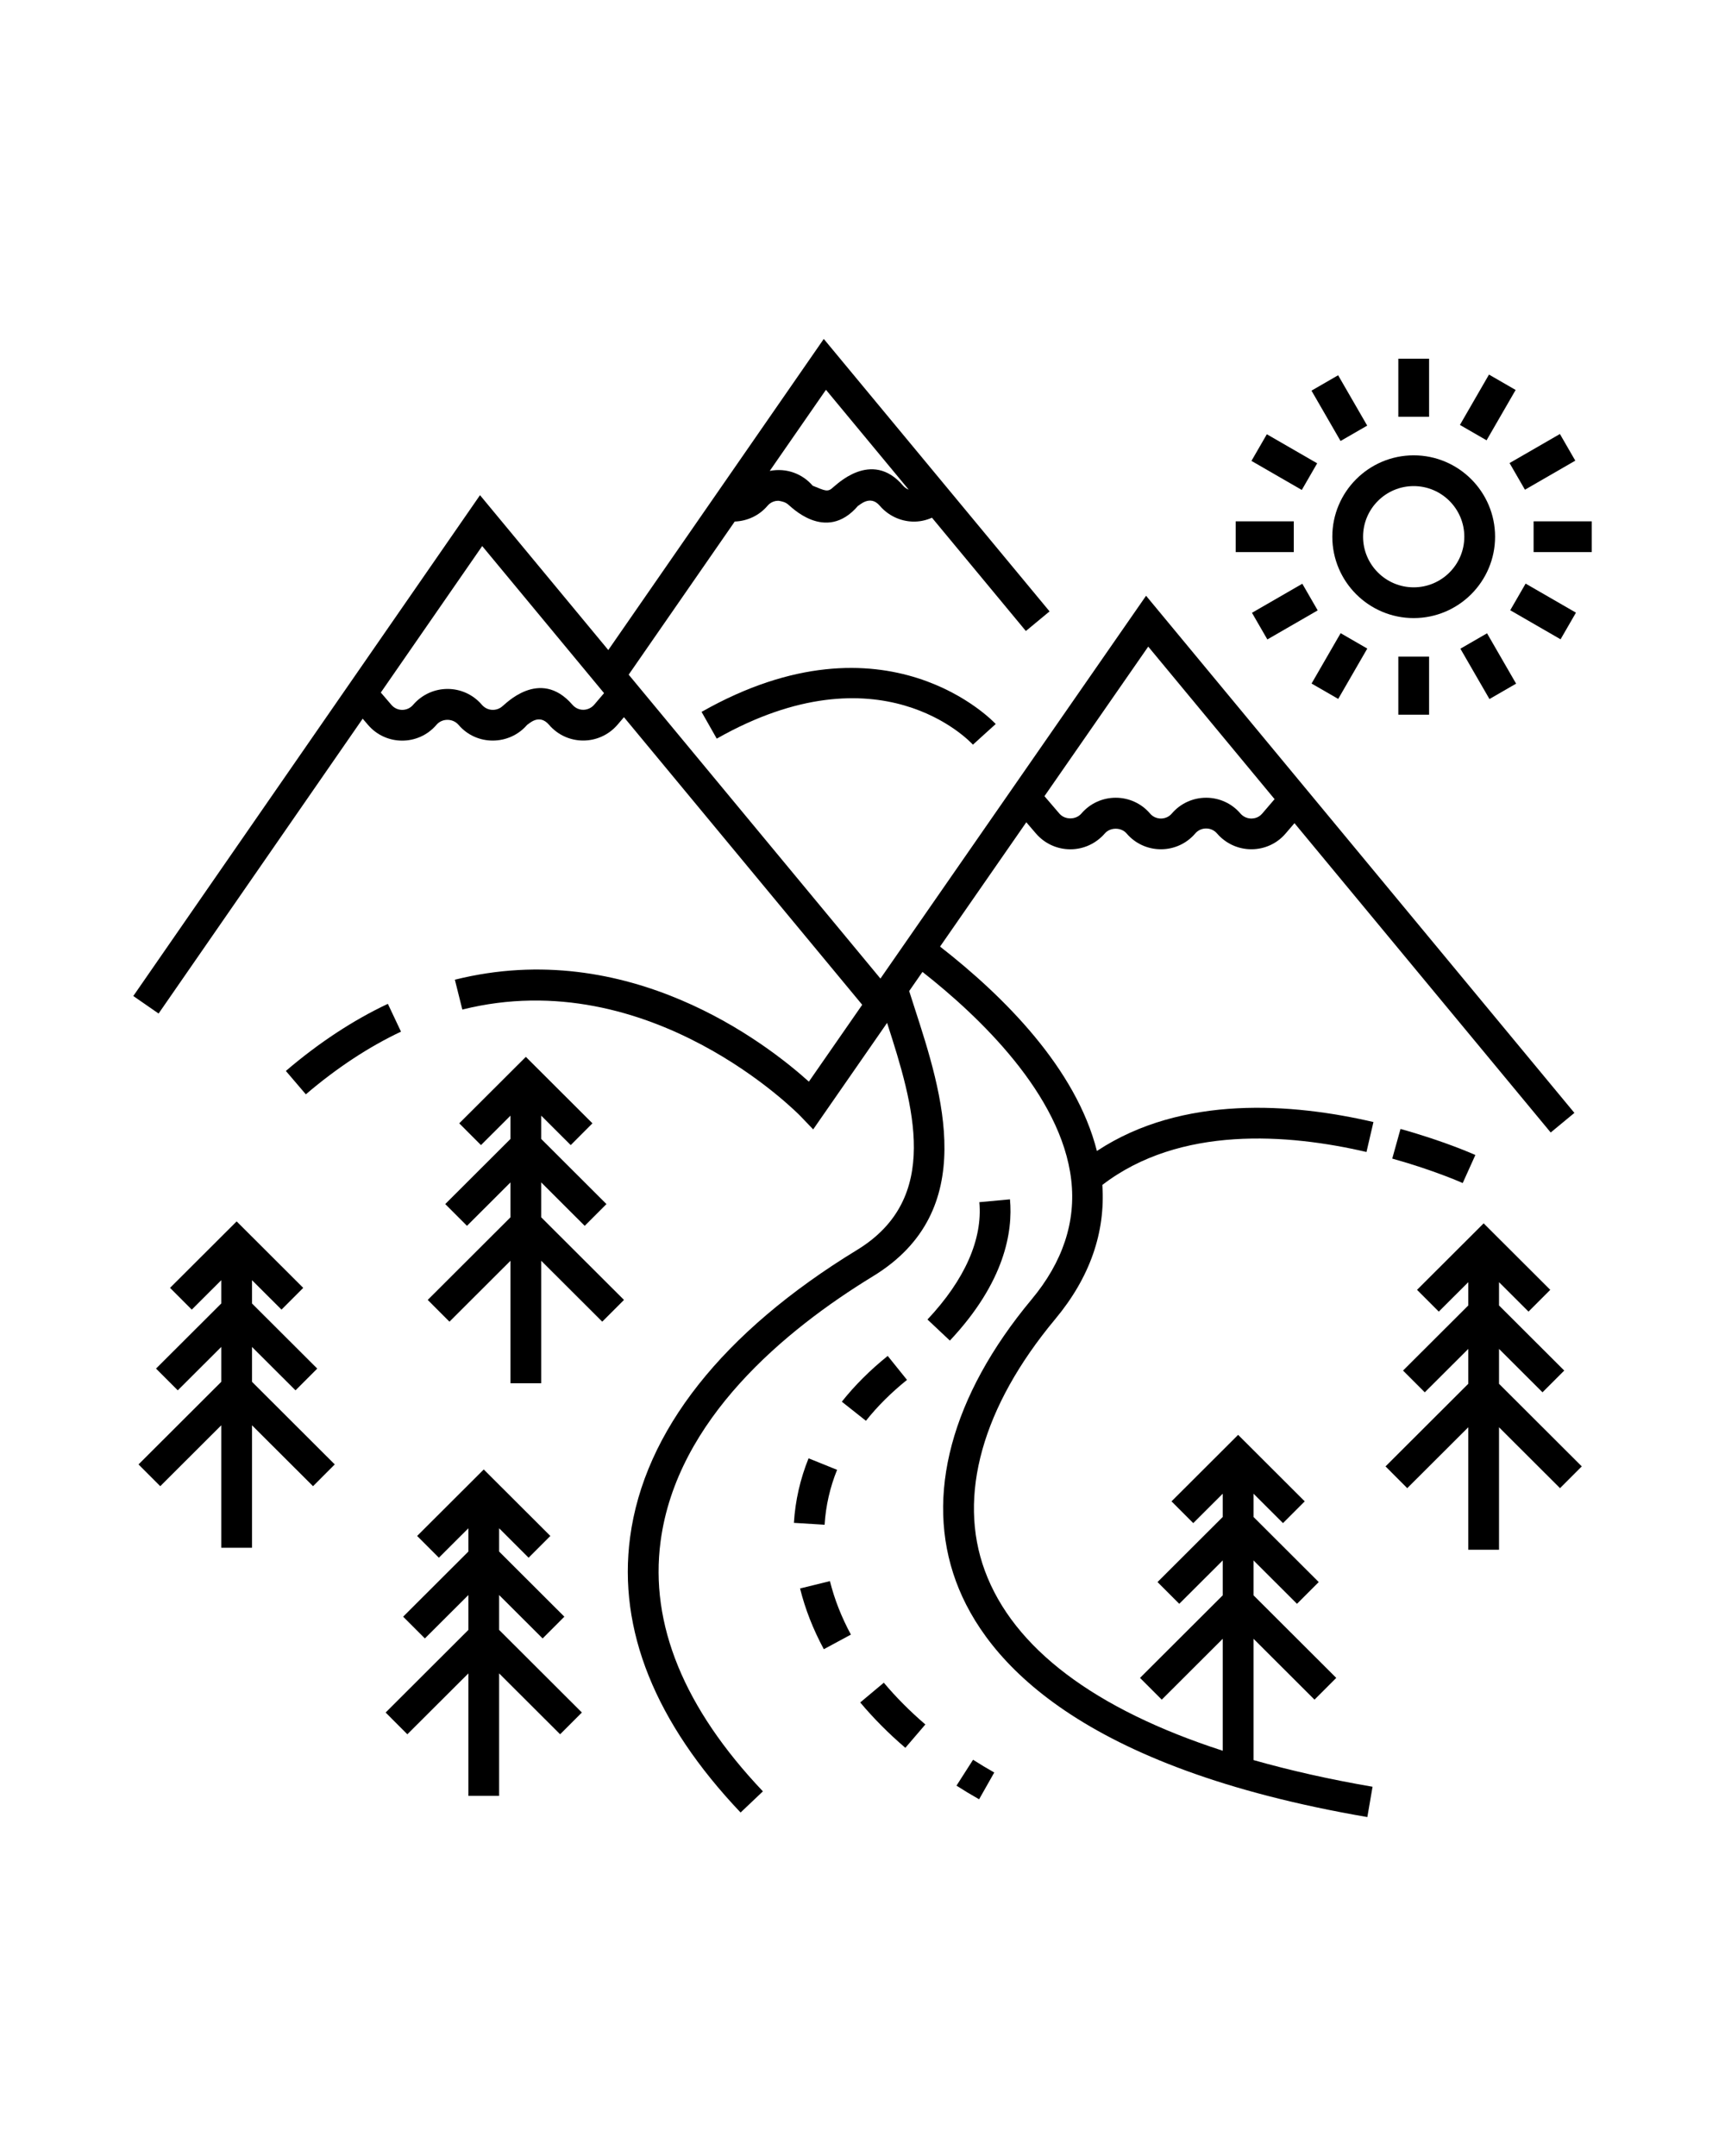 <svg xmlns="http://www.w3.org/2000/svg" xmlns:xlink="http://www.w3.org/1999/xlink" version="1.1" enable-background="new 0 0 98 98" xml:space="preserve" width="98" height="122.5"><rect id="backgroundrect" width="100%" height="100%" x="0" y="0" fill="none" stroke="none"/><g class="currentLayer" style=""><title>Layer 1</title><g id="svg_1" class=""><path d="M20.605,40.834 l0.298,0.348 c1.014,1.195 2.871,1.204 3.897,-0.004 c0.317,-0.37 0.921,-0.373 1.248,0.004 c1.023,1.207 2.887,1.182 3.898,0.004 c0.087,-0.035 0.666,-0.672 1.239,-0.012 c1.018,1.199 2.865,1.206 3.9,0.001 l0.363,-0.426 l13.536,16.341 l-3.03,4.367 c-2.423,-2.183 -10.256,-8.256 -20.112,-5.792 l0.424,1.696 c10.68,-2.67 19.109,5.951 19.193,6.038 l0.74,0.771 l4.198,-6.051 c1.525,4.711 3.101,9.966 -1.706,12.9 c-7.638,4.663 -12.097,10.31 -12.895,16.329 c-0.696,5.25 1.417,10.511 6.278,15.636 l1.268,-1.203 c-4.481,-4.723 -6.437,-9.501 -5.813,-14.203 c0.917,-6.921 7.072,-12.013 12.073,-15.067 c6.093,-3.72 3.932,-10.386 2.354,-15.253 c-0.105,-0.323 -0.204,-0.635 -0.304,-0.948 l0.755,-1.088 c3.195,2.507 7.885,6.957 8.451,11.816 c0.277,2.383 -0.481,4.67 -2.254,6.796 c-4.558,5.472 -6.083,11.16 -4.293,16.017 c1.683,4.567 7.104,10.599 23.37,13.391 l0.296,-1.722 c-2.444,-0.42 -4.694,-0.929 -6.763,-1.516 v-6.893 l3.466,3.46 l1.235,-1.236 l-4.701,-4.693 V88.66 l2.47,2.466 l1.235,-1.236 l-3.705,-3.699 v-1.323 l1.675,1.672 l1.235,-1.236 l-3.784,-3.778 l-3.784,3.778 l1.235,1.236 l1.675,-1.672 v1.323 l-3.705,3.699 l1.235,1.236 l2.471,-2.466 v1.982 l-4.701,4.693 l1.235,1.236 l3.466,-3.46 v6.364 c-7.272,-2.356 -11.893,-5.827 -13.516,-10.229 c-1.565,-4.247 -0.145,-9.323 3.996,-14.294 c1.972,-2.365 2.862,-4.929 2.679,-7.626 c4.409,-3.388 10.562,-2.907 15.006,-1.872 l0.396,-1.702 c-4.574,-1.064 -10.852,-1.565 -15.711,1.645 c-1.186,-4.693 -5.284,-8.788 -8.911,-11.614 l4.9,-7.063 l0.558,0.65 c0.489,0.563 1.197,0.886 1.944,0.886 s1.456,-0.323 1.959,-0.901 c0.304,-0.358 0.932,-0.358 1.236,-0 c0.484,0.571 1.195,0.899 1.95,0.899 h0 c0.755,0 1.466,-0.328 1.951,-0.899 c0.152,-0.179 0.377,-0.282 0.618,-0.282 c0.241,0 0.465,0.102 0.621,0.285 c0.489,0.569 1.199,0.896 1.95,0.896 c0.003,0 0.006,-0 0.008,-0 c0.75,-0.002 1.457,-0.33 1.937,-0.896 l0.503,-0.587 L88.098,64.347 l1.346,-1.114 L65.11,33.85 L50.019,55.6 l-14.303,-17.267 l6.025,-8.7 c0.713,-0.027 1.393,-0.339 1.866,-0.899 c0.207,-0.244 0.472,-0.281 0.612,-0.282 c0.186,0.027 0.409,0.077 0.561,0.217 c0.087,0.038 2.11,2.233 3.961,0.077 c0.087,-0.032 0.69,-0.659 1.241,-0.01 c0.466,0.545 1.141,0.873 1.853,0.899 c0.388,0.015 0.766,-0.066 1.112,-0.219 l5.334,6.437 l1.346,-1.115 L46.8,19.258 L34.558,36.934 l-7.288,-8.799 L7.573,56.592 l1.437,0.995 L20.605,40.834 zM65.233,36.739 l7.178,8.667 l-0.702,0.819 c-0.207,0.244 -0.472,0.281 -0.612,0.282 c-0.001,0 -0.002,0 -0.003,0 c-0.241,0 -0.468,-0.105 -0.621,-0.282 c-0.484,-0.571 -1.195,-0.899 -1.95,-0.899 c-0.756,0 -1.466,0.328 -1.951,0.899 c-0.152,0.179 -0.377,0.282 -0.618,0.282 h-0 c-0.241,0 -0.465,-0.103 -0.617,-0.282 c-0.485,-0.571 -1.196,-0.899 -1.951,-0.899 c-0.755,0 -1.466,0.328 -1.953,0.9 c-0.317,0.365 -0.935,0.361 -1.245,0.004 l-0.851,-0.993 L65.233,36.739 zM46.924,22.147 l4.7,5.673 c-0.118,-0.048 -0.226,-0.116 -0.312,-0.217 c-1.805,-2.132 -3.865,0.025 -3.953,0.062 c-0.334,0.323 -0.461,0.226 -1.188,-0.067 c-0.564,-0.657 -1.46,-1.032 -2.441,-0.841 L46.924,22.147 zM27.395,31.026 l6.923,8.357 l-0.559,0.656 c-0.321,0.374 -0.903,0.4 -1.246,-0.004 c-1.859,-2.14 -3.863,0.037 -3.95,0.075 c-0.327,0.309 -0.868,0.309 -1.192,-0.071 c-1.019,-1.187 -2.859,-1.203 -3.906,0.013 c-0.315,0.371 -0.902,0.383 -1.23,-0.004 l-0.6,-0.699 L27.395,31.026 z" id="svg_2"/><path d="M16.24,60.849 l1.135,1.329 c1.754,-1.498 3.573,-2.696 5.406,-3.562 l-0.746,-1.58 C20.061,57.967 18.111,59.25 16.24,60.849 z" id="svg_3"/><path d="M39.857,40.448 l0.862,1.52 c9.256,-5.249 14.343,0.113 14.555,0.343 l0.646,-0.588 l0.648,-0.586 C56.507,41.069 50.371,34.483 39.857,40.448 z" id="svg_4"/><path d="M83.818,65.625 c-0.07,-0.031 -1.734,-0.778 -4.253,-1.48 l-0.469,1.684 c2.381,0.664 3.988,1.383 4.003,1.39 L83.818,65.625 z" id="svg_5"/><polygon points="24.3,73.859 25.534,75.095 29,71.635 29,78.593 30.748,78.593 30.748,71.635 34.214,75.095 35.449,73.859 30.748,69.166 30.748,67.183 33.218,69.65 34.453,68.413 30.748,64.714 30.748,63.391 32.423,65.063 33.658,63.826 29.874,60.049 26.09,63.826 27.325,65.063 29,63.391 29,64.714 25.295,68.413 26.53,69.65 29,67.183 29,69.166 " id="svg_6"/><polygon points="7.869,83.206 9.104,84.443 12.57,80.983 12.57,87.941 14.317,87.941 14.317,80.983 17.784,84.443 19.018,83.206 14.317,78.513 14.317,76.531 16.788,78.997 18.023,77.761 14.317,74.062 14.317,72.738 15.993,74.41 17.227,73.174 13.444,69.397 9.66,73.174 10.895,74.41 12.57,72.738 12.57,74.062 8.864,77.761 10.099,78.997 12.57,76.531 12.57,78.513 " id="svg_7"/><polygon points="21.908,97.302 23.142,98.539 26.609,95.079 26.609,102.037 28.356,102.037 28.356,95.079 31.822,98.539 33.057,97.302 28.356,92.609 28.356,90.627 30.827,93.093 32.062,91.857 28.356,88.157 28.356,86.834 30.031,88.507 31.266,87.27 27.482,83.493 23.698,87.27 24.933,88.507 26.609,86.834 26.609,88.157 22.903,91.857 24.138,93.093 26.609,90.627 26.609,92.609 " id="svg_8"/><polygon points="78.714,83.318 79.948,84.555 83.415,81.095 83.415,88.053 85.162,88.053 85.162,81.095 88.628,84.555 89.863,83.318 85.162,78.625 85.162,76.643 87.632,79.109 88.867,77.873 85.162,74.174 85.162,72.851 86.837,74.523 88.072,73.286 84.288,69.509 80.504,73.286 81.739,74.523 83.415,72.851 83.415,74.174 79.709,77.873 80.944,79.109 83.415,76.643 83.415,78.625 " id="svg_9"/><path d="M84.938,30.495 c0,-2.55 -2.074,-4.624 -4.623,-4.624 c-2.55,0 -4.624,2.074 -4.624,4.624 s2.074,4.624 4.624,4.624 C82.864,35.118 84.938,33.044 84.938,30.495 zM80.314,33.371 c-1.586,0 -2.876,-1.29 -2.876,-2.876 s1.29,-2.876 2.876,-2.876 c1.585,0 2.876,1.29 2.876,2.876 S81.9,33.371 80.314,33.371 z" id="svg_10"/><rect x="79.441" y="20.381" width="1.748" height="3.301" id="svg_11"/><rect x="91.072" y="-6.028" transform="matrix(-0.757,-0.437,0.437,-0.757,156.03,60.253) " width="2" height="3.779" id="svg_12"/><rect x="89.517" y="-2.398" transform="matrix(-0.437,-0.757,0.757,-0.437,127.569,94.541) " width="2" height="3.778" id="svg_13"/><rect x="87.126" y="29.621" width="3.301" height="1.748" id="svg_14"/><rect x="88.944" y="27.199" transform="matrix(0.757,0.437,-0.437,0.757,31.228,-26.299) " width="3.778" height="2" id="svg_15"/><rect x="90.496" y="30.659" transform="matrix(0.437,0.757,-0.757,0.437,68.143,-45.92) " width="3.779" height="2" id="svg_16"/><rect x="79.441" y="37.306" width="1.748" height="3.301" id="svg_17"/><rect x="76.602" y="29.854" transform="matrix(0.757,0.437,-0.437,0.757,31.222,-20.098) " width="2" height="3.779" id="svg_18"/><rect x="78.157" y="26.225" transform="matrix(0.437,0.757,-0.757,0.437,59.684,-37.458) " width="2" height="3.778" id="svg_19"/><rect x="70.201" y="29.621" width="3.301" height="1.748" id="svg_20"/><rect x="76.952" y="-1.594" transform="matrix(-0.757,-0.437,0.437,-0.757,132.906,60.26) " width="3.778" height="2" id="svg_21"/><rect x="80.811" y="13.885" transform="matrix(0.437,0.757,-0.757,0.437,51.218,-45.92) " width="3.779" height="2" id="svg_22"/><path d="M47.825,79.642 l1.37,1.085 c0.648,-0.818 1.433,-1.6 2.333,-2.324 l-1.096,-1.362 C49.431,77.847 48.554,78.722 47.825,79.642 z" id="svg_23"/><path d="M45.103,86.526 l1.744,0.107 c0.066,-1.068 0.304,-2.117 0.709,-3.12 l-1.62,-0.654 C45.46,84.037 45.18,85.27 45.103,86.526 z" id="svg_24"/><path d="M55.281,99.986 l-0.942,1.472 c0.416,0.266 0.844,0.525 1.285,0.774 l0.861,-1.521 C56.072,100.478 55.671,100.235 55.281,99.986 z" id="svg_25"/><path d="M52.571,97.981 c-0.873,-0.748 -1.667,-1.546 -2.36,-2.373 l-1.34,1.122 c0.754,0.9 1.616,1.768 2.563,2.578 L52.571,97.981 z" id="svg_26"/><path d="M45.453,90.254 c0.287,1.163 0.742,2.324 1.35,3.451 l1.538,-0.83 c-0.538,-0.998 -0.939,-2.02 -1.191,-3.039 L45.453,90.254 z" id="svg_27"/><path d="M53.964,76.17 c3.126,-3.326 3.582,-6.199 3.414,-8.025 l-1.74,0.16 c0.193,2.104 -0.826,4.41 -2.947,6.667 L53.964,76.17 z" id="svg_28"/></g></g></svg>